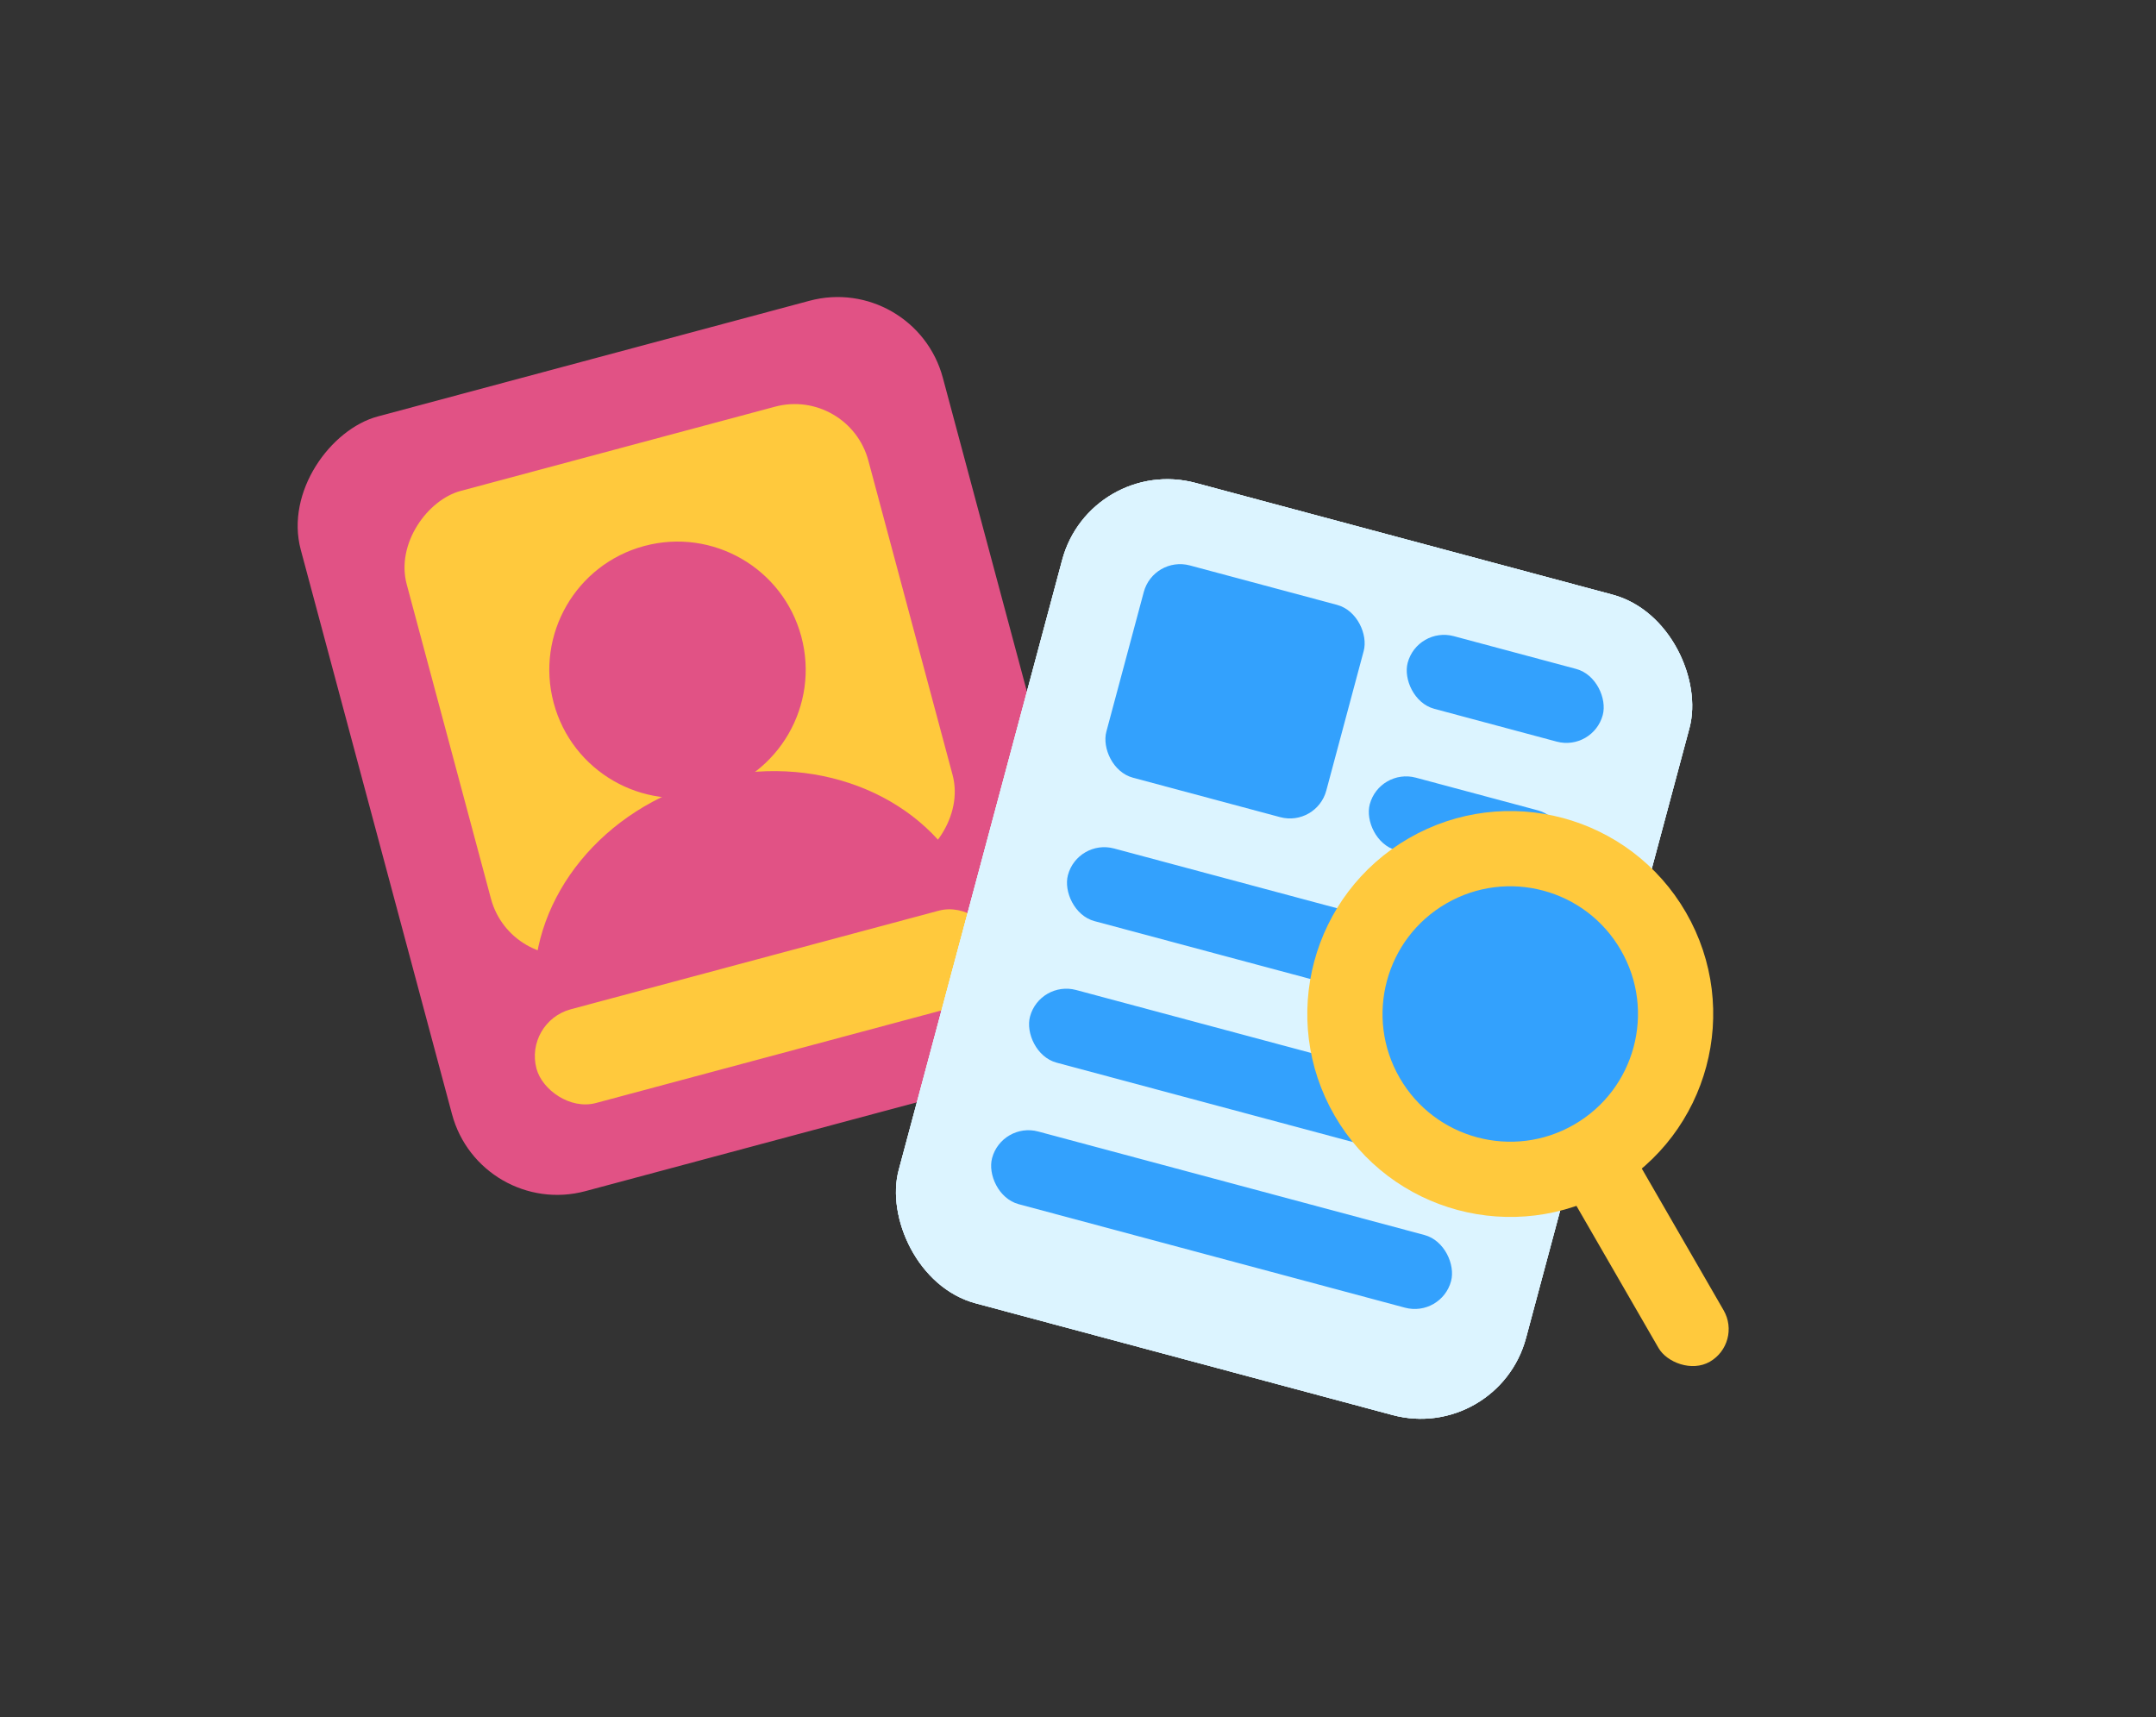 <svg width="1218" height="970" viewBox="0 0 1218 970" fill="none" xmlns="http://www.w3.org/2000/svg">
<rect x="0" y="0" width="1218" height="970" fill="#333333" stroke="none"/>
<rect x="516.723" y="154" width="453.105" height="375.519" rx="61.519" transform="rotate(75 516.723 154)" fill="#E15285"/>
<rect x="479.417" y="218.616" width="270.001" height="270.001" rx="43.063" transform="rotate(75 479.417 218.616)" fill="#FFC93D"/>
<rect x="295.994" y="577.277" width="270.001" height="54.828" rx="27.414" transform="rotate(-15 295.994 577.277)" fill="#FFC93D"/>
<circle cx="382.747" cy="378.391" r="72.414" transform="rotate(-15 382.747 378.391)" fill="#E15285"/>
<path fill-rule="evenodd" clip-rule="evenodd" d="M544.015 494.209L301.834 559.101C300.526 506.765 340.35 456.56 399.869 440.612C459.388 424.664 518.979 448.23 544.015 494.209Z" fill="#E15285"/>
<rect x="615.988" y="256.904" width="366.876" height="479.847" rx="61.519" transform="rotate(15 615.988 256.904)" fill="#DCF4FF"/>
<rect x="615.988" y="256.904" width="366.876" height="479.847" rx="61.519" transform="rotate(15 615.988 256.904)" fill="#DCF4FF"/>
<rect x="615.988" y="256.904" width="366.876" height="479.847" rx="61.519" transform="rotate(15 615.988 256.904)" fill="#DCF4FF"/>
<rect x="800.754" y="353.889" width="114.09" height="42.504" rx="21.252" transform="rotate(15 800.754 353.889)" fill="#DCF4FF"/>
<rect x="800.754" y="353.889" width="114.09" height="42.504" rx="21.252" transform="rotate(15 800.754 353.889)" fill="#DCF4FF"/>
<rect x="800.754" y="353.889" width="114.09" height="42.504" rx="21.252" transform="rotate(15 800.754 353.889)" fill="#33A1FD"/>
<rect x="651.657" y="313.939" width="128.63" height="124.156" rx="21.252" transform="rotate(15 651.657 313.939)" fill="#DCF4FF"/>
<rect x="651.657" y="313.939" width="128.63" height="124.156" rx="21.252" transform="rotate(15 651.657 313.939)" fill="#DCF4FF"/>
<rect x="651.657" y="313.939" width="128.63" height="124.156" rx="21.252" transform="rotate(15 651.657 313.939)" fill="#33A1FD"/>
<rect x="779.331" y="433.84" width="114.09" height="42.504" rx="21.252" transform="rotate(15 779.331 433.84)" fill="#DCF4FF"/>
<rect x="779.331" y="433.84" width="114.09" height="42.504" rx="21.252" transform="rotate(15 779.331 433.84)" fill="#DCF4FF"/>
<rect x="779.331" y="433.84" width="114.09" height="42.504" rx="21.252" transform="rotate(15 779.331 433.84)" fill="#33A1FD"/>
<rect x="608.812" y="473.84" width="268.446" height="42.504" rx="21.252" transform="rotate(15 608.812 473.84)" fill="#DCF4FF"/>
<rect x="608.812" y="473.84" width="268.446" height="42.504" rx="21.252" transform="rotate(15 608.812 473.84)" fill="#DCF4FF"/>
<rect x="608.812" y="473.84" width="268.446" height="42.504" rx="21.252" transform="rotate(15 608.812 473.84)" fill="#33A1FD"/>
<rect x="587.389" y="553.791" width="268.446" height="42.504" rx="21.252" transform="rotate(15 587.389 553.791)" fill="#DCF4FF"/>
<rect x="587.389" y="553.791" width="268.446" height="42.504" rx="21.252" transform="rotate(15 587.389 553.791)" fill="#DCF4FF"/>
<rect x="587.389" y="553.791" width="268.446" height="42.504" rx="21.252" transform="rotate(15 587.389 553.791)" fill="#33A1FD"/>
<rect x="565.966" y="633.741" width="268.446" height="42.504" rx="21.252" transform="rotate(15 565.966 633.741)" fill="#DCF4FF"/>
<rect x="565.966" y="633.741" width="268.446" height="42.504" rx="21.252" transform="rotate(15 565.966 633.741)" fill="#DCF4FF"/>
<rect x="565.966" y="633.741" width="268.446" height="42.504" rx="21.252" transform="rotate(15 565.966 633.741)" fill="#33A1FD"/>
<circle cx="853.199" cy="572.855" r="93.397" transform="rotate(-30 853.199 572.855)" fill="#33A1FD" stroke="#FFC93D" stroke-width="42.504"/>
<rect x="877.653" y="658.833" width="42.504" height="139.816" rx="21.252" transform="rotate(-30 877.653 658.833)" fill="#FFC93D"/>
</svg>

